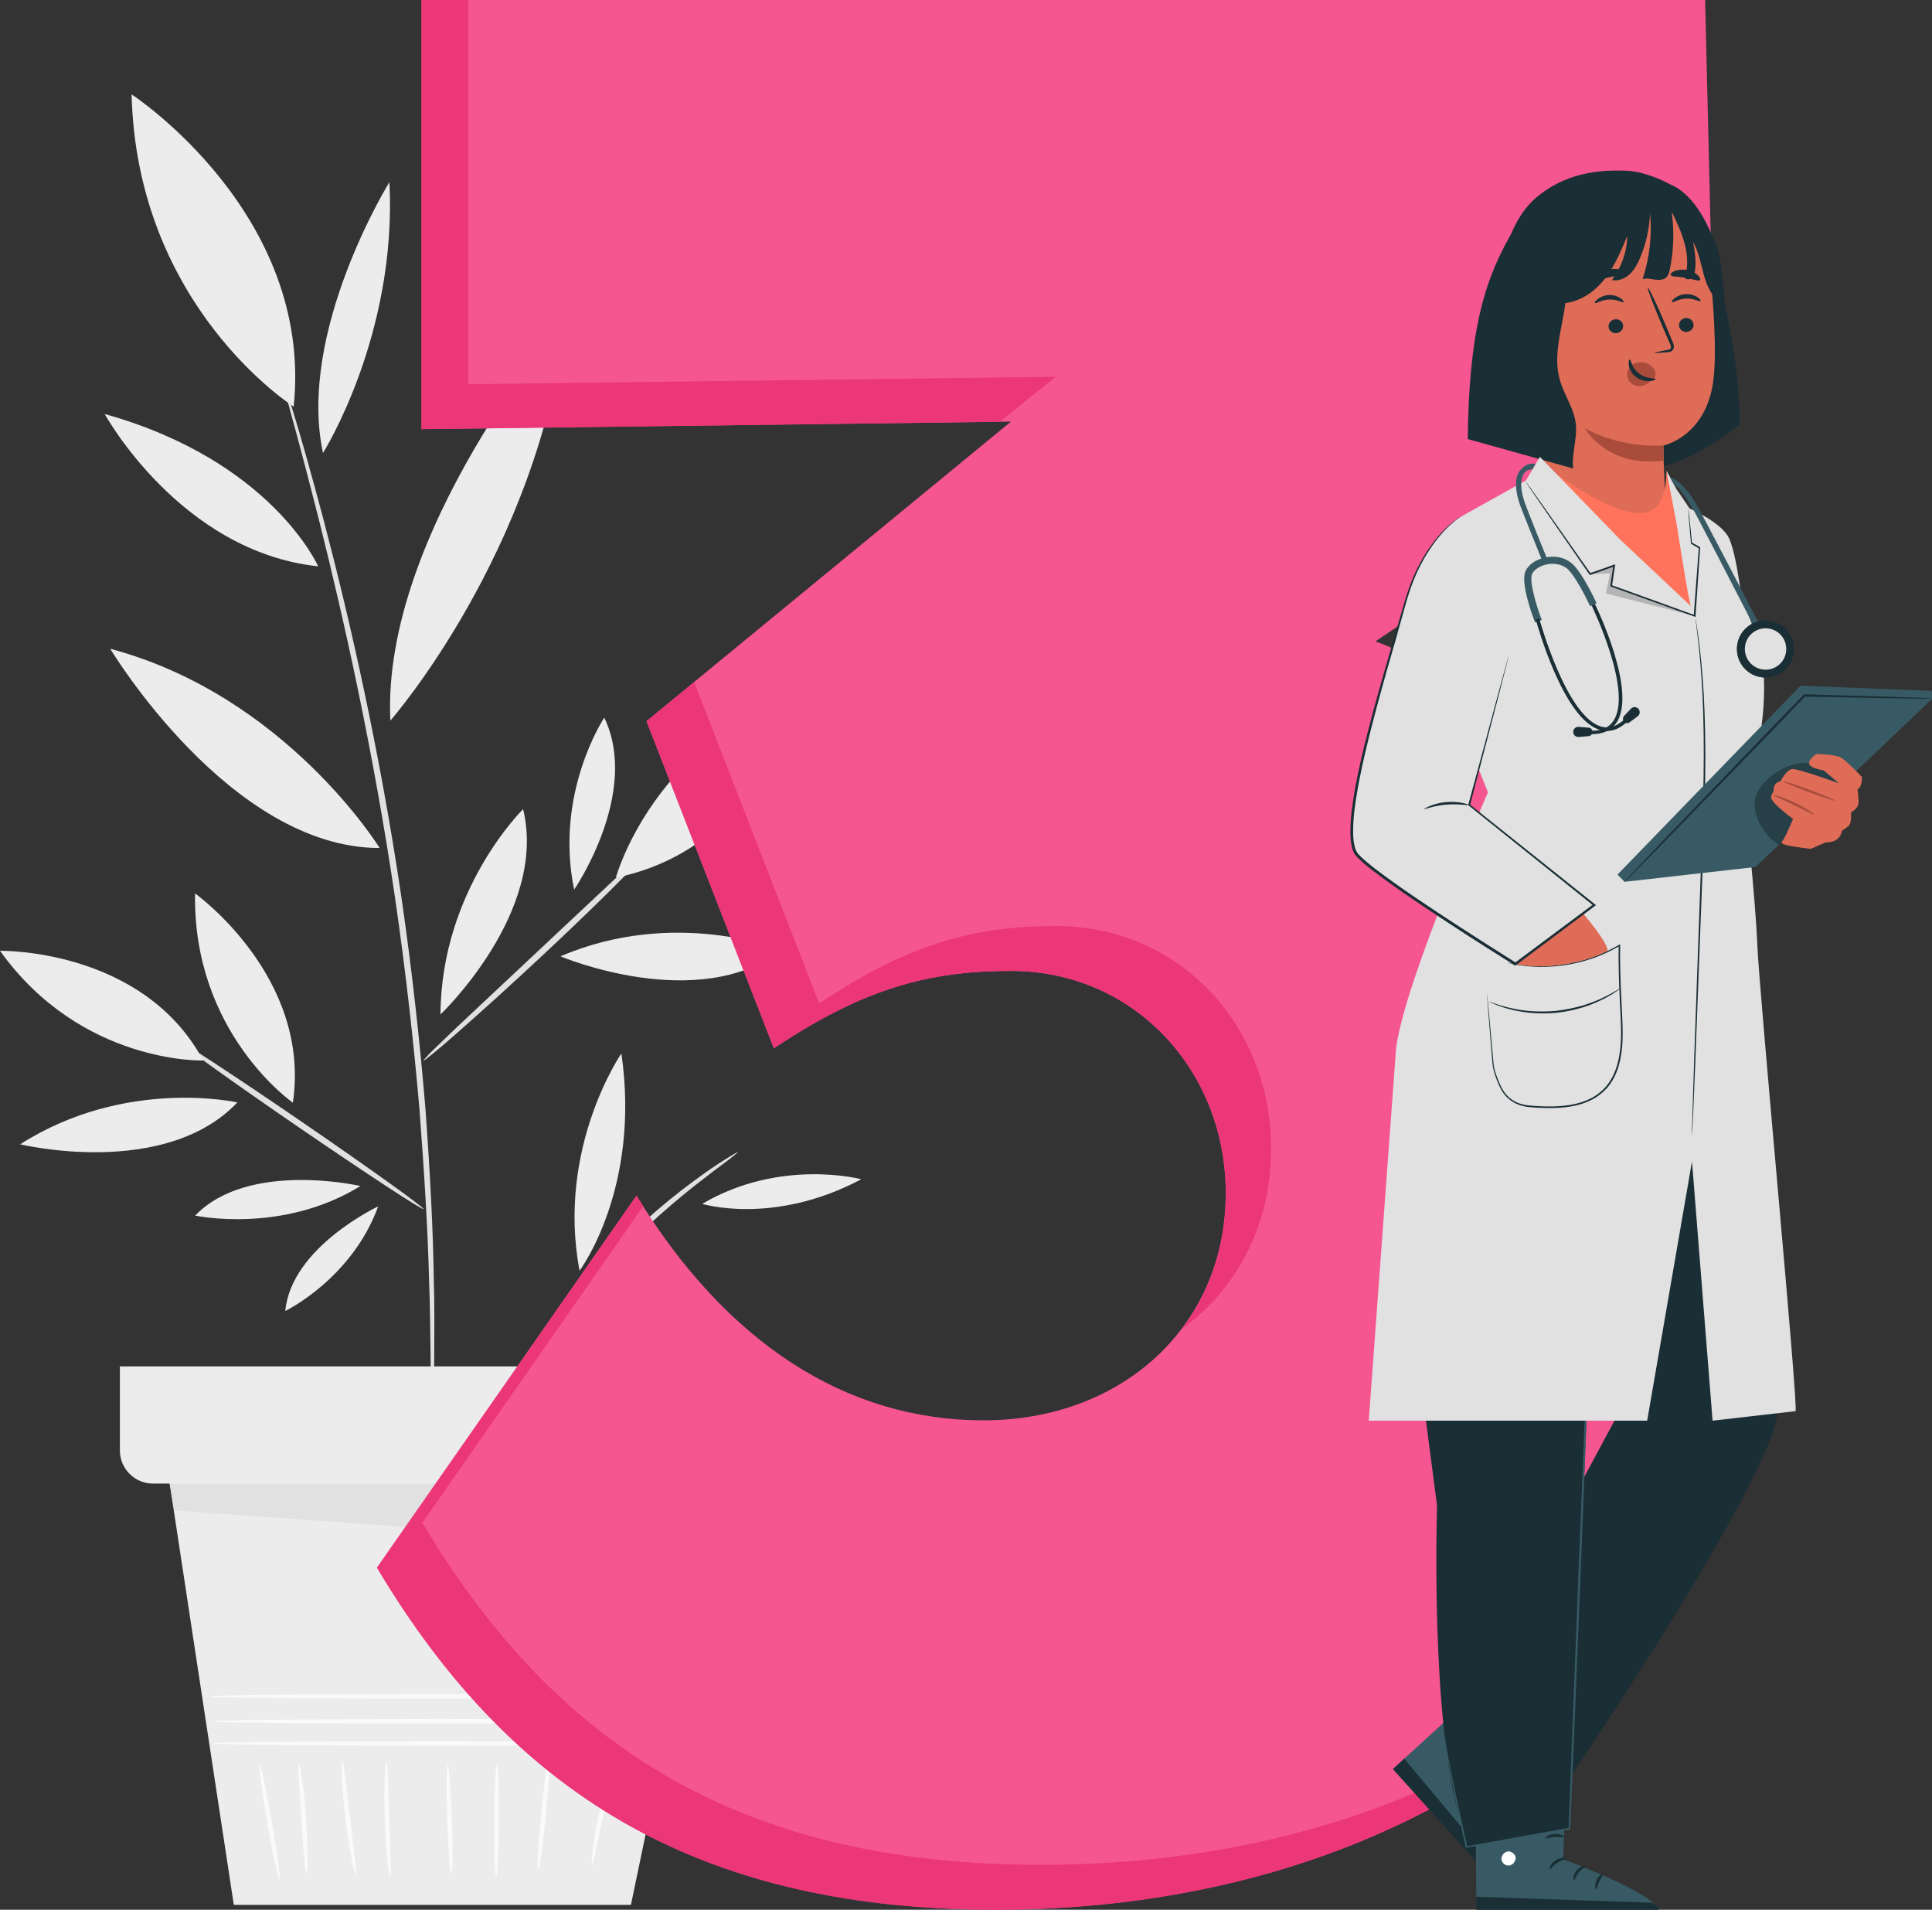<?xml version="1.0" encoding="UTF-8"?><svg id="Objects" xmlns="http://www.w3.org/2000/svg" viewBox="0 0 168.08 166.11"><rect x="0" y="0" width="168.08" height="166.11" fill="#333333" stroke="none"/><defs><style>.cls-1{fill:#f65690;}.cls-2{fill:#eb3677;}.cls-3{fill:#fff;}.cls-4{fill:#ececec;}.cls-5{fill:#fafafa;}.cls-6{fill:#ff735d;}.cls-7{fill:#df6c57;}.cls-8{fill:#e1e1e1;}.cls-9{fill:#a94c3c;}.cls-10{fill:#375a64;}.cls-11{fill:#1a2e35;}.cls-12{opacity:.2;}.cls-13{opacity:.3;}</style></defs><g><g><g><path class="cls-4" d="M38.32,88.24c.06-10.89,7.19-17.86,7.19-17.86,2.17,8.96-7.19,17.86-7.19,17.86Z"/><path class="cls-4" d="M48.76,83.18c10.02-4.29,19.24-.53,19.24-.53-7.35,5.57-19.24,.53-19.24,.53Z"/><path class="cls-4" d="M49.95,77.38c-1.74-8.42,2.62-14.96,2.62-14.96,3.15,6.56-2.62,14.96-2.62,14.96Z"/><path class="cls-4" d="M9.59,56.43c15.26,4.06,23.44,17.33,23.44,17.33-13.04,0-23.44-17.33-23.44-17.33Z"/><path class="cls-4" d="M33.96,62.68c-.79-16.45,15.28-35.06,15.28-35.06-2.43,20.42-15.28,35.06-15.28,35.06"/><path class="cls-4" d="M33.88,15.84c.68,13.34-5.78,23.56-5.78,23.56-2.27-10.58,5.78-23.56,5.78-23.56Z"/><path class="cls-4" d="M27.68,49.26c-12.02-1.29-18.57-13.25-18.57-13.25,14.54,4.07,18.57,13.25,18.57,13.25Z"/><path class="cls-4" d="M1.75,99.53c9.19-5.85,18.9-3.64,18.9-3.64-6.35,6.68-18.9,3.64-18.9,3.64Z"/><path class="cls-4" d="M32.9,104.93c-2.28,6.29-8.08,9.1-8.08,9.1,.51-5.55,8.08-9.1,8.08-9.1Z"/><path class="cls-4" d="M31.36,103.16c-6.84,4.21-14.38,2.57-14.38,2.57,4.63-4.82,14.38-2.57,14.38-2.57Z"/><path class="cls-8" d="M37.51,125.3s-.02-.08-.02-.24c0-.19,0-.43-.02-.72,0-.68,0-1.6,0-2.76,.01-1.2,.01-2.66-.02-4.36-.03-1.7-.03-3.63-.12-5.77-.1-4.28-.41-9.36-.84-15-.49-5.63-1.17-11.81-2.11-18.27-1.9-12.92-4.5-24.46-6.58-32.75-1.05-4.15-1.94-7.49-2.58-9.8-.3-1.12-.54-2.01-.72-2.66-.07-.28-.13-.51-.17-.7-.04-.16-.05-.24-.04-.24,0,0,.04,.07,.09,.23l.23,.68c.2,.65,.47,1.52,.82,2.63,.71,2.29,1.65,5.62,2.75,9.76,2.18,8.28,4.84,19.83,6.75,32.77,.94,6.47,1.61,12.66,2.08,18.31,.41,5.65,.68,10.74,.73,15.03,.07,2.14,.04,4.08,.04,5.78,0,1.7-.02,3.17-.07,4.36-.04,1.16-.07,2.08-.1,2.76-.02,.29-.03,.52-.04,.72-.01,.16-.02,.24-.03,.24Z"/><path class="cls-8" d="M15.44,90.49c.08-.12,4.94,3.06,10.85,7.11,5.91,4.05,10.63,7.44,10.55,7.56-.08,.12-4.94-3.06-10.85-7.11-5.91-4.05-10.63-7.44-10.55-7.56Z"/><path class="cls-8" d="M36.84,92.24s.24-.32,.75-.82c.6-.57,1.32-1.27,2.16-2.08,1.95-1.83,4.45-4.18,7.23-6.78,2.77-2.6,5.28-4.95,7.23-6.78,.86-.8,1.59-1.49,2.19-2.05,.52-.48,.82-.73,.85-.71,.03,.03-.22,.33-.7,.86-.47,.53-1.19,1.27-2.07,2.18-1.78,1.81-4.3,4.25-7.13,6.9-2.83,2.64-5.43,4.99-7.34,6.67-.95,.84-1.73,1.51-2.28,1.96-.55,.45-.86,.69-.89,.66Z"/><path class="cls-4" d="M0,82.7s12.43-.24,17.68,9.54c0,0-10.6,.35-17.68-9.54Z"/><path class="cls-4" d="M16.97,77.71s10.12,7.22,8.51,18.2c0,0-8.72-6.04-8.51-18.2Z"/><path class="cls-4" d="M70.26,59.92s-3.99,13.91-16.68,16.41c0,0,3.24-11.92,16.68-16.41Z"/><path class="cls-4" d="M11.45,8.21s15.85,10.34,14.1,27.16c0,0-13.65-8.64-14.1-27.16Z"/></g><path class="cls-8" d="M64.22,100.2s-.35,.32-1.03,.83c-.69,.5-1.66,1.24-2.84,2.17-2.37,1.87-5.5,4.64-8.58,8.07-3.08,3.43-5.49,6.85-7.1,9.4-.81,1.28-1.44,2.33-1.86,3.06-.43,.73-.68,1.13-.71,1.11-.03-.02,.16-.45,.53-1.21,.36-.77,.95-1.85,1.72-3.16,1.53-2.62,3.92-6.1,7.02-9.56,3.11-3.45,6.31-6.2,8.75-8.01,1.22-.91,2.23-1.6,2.96-2.05,.72-.45,1.13-.68,1.15-.65Z"/><path class="cls-4" d="M50.42,110.53c-2.02-10.71,3.64-18.9,3.64-18.9,1.7,11.79-3.64,18.9-3.64,18.9Z"/><path class="cls-4" d="M61.09,104.71c6.83-4.01,13.84-2.14,13.84-2.14-7.65,4.06-13.84,2.14-13.84,2.14Z"/></g><g><polygon class="cls-4" points="14.39 126.59 20.34 165.68 54.89 165.68 62.91 127.16 14.39 126.59"/><g><path class="cls-5" d="M58.08,151.64c0,.11-8.85,.2-19.77,.2s-19.78-.09-19.78-.2,8.85-.2,19.78-.2,19.77,.09,19.77,.2Z"/><path class="cls-5" d="M58.22,149.72c0,.11-8.91,.2-19.91,.2s-19.91-.09-19.91-.2,8.91-.2,19.91-.2,19.91,.09,19.91,.2Z"/><path class="cls-5" d="M58.15,147.55c0,.11-8.91,.2-19.91,.2s-19.91-.09-19.91-.2,8.91-.2,19.91-.2,19.91,.09,19.91,.2Z"/><path class="cls-5" d="M24.31,163.45c-.11,.02-.59-2.18-1.06-4.92-.48-2.74-.77-4.97-.66-4.99,.11-.02,.58,2.18,1.06,4.92,.47,2.74,.77,4.97,.66,4.99Z"/><path class="cls-5" d="M26.66,163.04c-.11,0-.25-2.15-.43-4.8-.18-2.65-.34-4.8-.23-4.82,.11-.01,.45,2.13,.63,4.79,.18,2.66,.13,4.83,.02,4.83Z"/><path class="cls-5" d="M30.94,163.03c-.11,.02-.58-2.18-.9-4.92-.32-2.75-.37-4.99-.26-5,.11,0,.34,2.22,.67,4.95,.32,2.73,.61,4.95,.5,4.97Z"/><path class="cls-5" d="M33.95,163.24c-.11,0-.39-2.23-.48-5-.09-2.78,.04-5.03,.15-5.02,.11,0,.16,2.25,.25,5.01,.09,2.76,.19,5.01,.07,5.02Z"/><path class="cls-5" d="M39.27,163.04c-.11,0-.27-2.12-.36-4.75-.09-2.63-.07-4.76,.04-4.76,.11,0,.27,2.12,.36,4.75,.09,2.63,.07,4.76-.04,4.76Z"/><path class="cls-5" d="M43.16,163.24c-.11,0-.18-2.2-.16-4.91,.02-2.71,.13-4.91,.24-4.91,.11,0,.18,2.2,.16,4.91-.02,2.71-.13,4.91-.24,4.91Z"/><path class="cls-5" d="M46.81,162.72c-.11-.01,.02-2.31,.29-5.13,.27-2.82,.59-5.11,.7-5.09,.11,.01-.02,2.31-.29,5.13-.27,2.82-.59,5.1-.7,5.09Z"/><path class="cls-5" d="M51.51,162.21c-.11-.01,.06-1.99,.58-4.37,.52-2.38,1.18-4.25,1.28-4.21,.11,.03-.38,1.94-.89,4.3-.52,2.36-.86,4.29-.98,4.28Z"/></g><path class="cls-4" d="M10.43,118.85v7.31c0,1.59,1.29,2.88,2.88,2.88H63.34c1.59,0,2.88-1.29,2.88-2.88v-7.31H10.43Z"/><polygon class="cls-8" points="14.76 129.05 15.18 131.38 61.35 134.67 62.52 129.05 14.76 129.05"/></g></g><g><path class="cls-1" d="M154.41,109.64c0,32.58-28.45,56.46-67.76,56.46-24.97,0-41.7-9.34-53.86-29.75l22.58-32.36c7.82,12.81,18.24,19.55,30.19,19.55s20.85-8.04,21.07-19.33c.22-10.86-7.82-19.76-18.68-19.76-7.17,0-12.81,1.52-20.63,6.73l-11.08-28.45,31.71-26.06-51.03,.65V-.24l111.41-.22,.87,36.27-29.54,19.98c19.33,7.17,34.75,29.75,34.75,53.86Z"/><g><path class="cls-2" d="M110.58,100.31c.22-10.86-7.82-19.76-18.68-19.76-7.17,0-12.81,1.52-20.63,6.73l-10.88-27.95-4.14,3.4,11.08,28.45c7.82-5.21,13.46-6.73,20.63-6.73,10.86,0,18.89,8.9,18.68,19.76-.08,4.36-1.44,8.22-3.76,11.33,4.7-3.44,7.58-8.81,7.7-15.24Z"/><path class="cls-2" d="M90.6,162.2c-24.97,0-41.7-9.34-53.86-29.75l19.22-27.54c-.19-.31-.39-.6-.58-.91l-22.58,32.36c12.16,20.41,28.88,29.75,53.86,29.75,22.86,0,42.04-8.09,54.1-21.27-12.1,10.85-29.64,17.36-50.15,17.36Z"/><polygon class="cls-2" points="91.84 32.77 40.74 33.42 40.74 -.25 36.65 -.24 36.65 37.33 86.97 36.69 91.84 32.77"/></g></g><g><g><g><g><path class="cls-10" d="M130.6,145.26l-9.42,8.61,10.66,11.77c1.06-1.09-2.19-9.22-2.19-9.22l5.88-5.69-4.93-5.48Z"/><path class="cls-3" d="M126.86,152.33c-.27-.17-.67-.1-.85,.16-.18,.26-.11,.67,.16,.84,.27,.18,.75,.1,.9-.18,.15-.28,.04-.75-.26-.86"/><path class="cls-11" d="M121.18,153.88l.98-.91,9.82,11.71s.24,.73-.18,1l-10.62-11.81Z"/><path class="cls-3" d="M129.88,156.56c-.06,.05-.35-.21-.79-.33-.44-.13-.82-.05-.84-.12-.04-.06,.38-.29,.92-.14,.53,.14,.78,.55,.71,.59Z"/><path class="cls-3" d="M130.49,158.26c-.04,.06-.37-.1-.79-.07-.42,.01-.73,.2-.78,.14-.06-.05,.22-.39,.74-.41,.52-.03,.88,.29,.83,.34Z"/><path class="cls-3" d="M129.65,160.3c-.07-.05,.1-.36,.6-.52,.45-.14,.82,.02,.79,.09-.02,.08-.34,.05-.71,.17-.37,.11-.63,.31-.68,.26Z"/><path class="cls-3" d="M131.17,155.2c-.07,.02-.23-.31-.55-.62-.31-.31-.65-.47-.63-.54,.01-.07,.45-.02,.81,.35,.37,.36,.43,.8,.36,.81Z"/><path class="cls-3" d="M132.32,153.66s-.26-.17-.53-.59c-.13-.21-.27-.48-.37-.79-.05-.16-.09-.32-.13-.5-.01-.09-.04-.18-.02-.3,0-.12,.12-.29,.28-.3,.15-.02,.28,.05,.36,.13,.08,.08,.13,.17,.17,.25,.09,.16,.15,.32,.21,.48,.1,.32,.14,.62,.14,.87,0,.5-.14,.79-.16,.78-.04,0,.02-.3-.03-.77-.02-.23-.07-.51-.18-.79-.05-.14-.12-.29-.2-.43-.08-.15-.18-.26-.26-.24-.03,0-.04,.01-.05,.07,0,.06,0,.14,.02,.22,.03,.17,.06,.32,.1,.47,.08,.3,.19,.56,.3,.77,.21,.42,.4,.66,.36,.69Z"/><path class="cls-3" d="M132.17,153.66s.08-.31,.43-.67c.18-.18,.42-.36,.72-.5,.15-.07,.32-.13,.49-.17,.18-.04,.41-.09,.64,.11,.11,.11,.11,.29,.06,.4-.04,.11-.11,.18-.16,.26-.12,.15-.26,.27-.4,.36-.28,.19-.59,.28-.84,.3-.51,.05-.8-.13-.78-.15,.01-.05,.3,.05,.76-.03,.22-.04,.48-.14,.72-.31,.12-.09,.23-.19,.33-.32,.11-.13,.17-.27,.11-.31-.05-.06-.24-.07-.38-.03-.16,.04-.31,.08-.45,.14-.28,.12-.51,.27-.69,.42-.36,.3-.52,.55-.56,.53Z"/></g><g><path class="cls-10" d="M128.33,153.56l.12,12.76,15.88-.07c-.1-1.52-8.33-4.53-8.33-4.53l.26-8.18h-7.93Z"/><path class="cls-3" d="M131.09,161.06c-.31,.09-.52,.43-.45,.74s.42,.53,.73,.45c.31-.08,.57-.49,.47-.79-.11-.3-.53-.53-.81-.38"/><path class="cls-11" d="M128.45,166.35l-.02-1.37,15.27,.52s.71,.31,.63,.81l-15.88,.04Z"/><path class="cls-11" d="M136.26,161.65c0,.08-.39,.11-.77,.37-.39,.24-.58,.58-.65,.55-.07-.01,.04-.48,.51-.77,.46-.3,.93-.21,.92-.14Z"/><path class="cls-11" d="M137.93,162.33c.02,.08-.32,.21-.58,.54-.27,.32-.34,.68-.41,.67-.07,.01-.13-.44,.2-.84,.33-.41,.79-.44,.79-.37Z"/><path class="cls-11" d="M138.88,164.32c-.07,.02-.18-.37,.02-.8,.19-.43,.56-.6,.59-.53,.04,.06-.19,.29-.35,.64-.16,.35-.19,.68-.26,.68Z"/><path class="cls-11" d="M136.11,159.78c-.03,.07-.39-.03-.83,0-.44,.02-.78,.17-.82,.11-.05-.06,.29-.34,.8-.37,.52-.03,.88,.21,.84,.27Z"/></g><g><g><path class="cls-11" d="M127.96,80.74s-1.01,3.56-1.13,3.82c-1.04,2.31-3.79,8.01-3.79,8.01,0,0-2.09,7.43-1.62,10.93,.47,3.5,3.6,27.45,3.6,27.45,0,0-.62,18.99,2.06,27.44l.49,2.24,8.95-1.59h0l1.98-47,5.46-31.08-16-.22Z"/><path class="cls-11" d="M150.3,85.01s3.94,32.01,4.41,37.13c.47,5.12-18.1,32.41-18.1,32.41l-7.84-9.26,11.96-22.23-4.03-22.14,5.3-19.98,7.54,.09,.76,3.98Z"/></g><path class="cls-10" d="M125.7,151.22s0,.23,.06,.65c.05,.43,.16,1.05,.31,1.87,.3,1.62,.78,3.97,1.43,6.91v.06h.08c2.53-.45,5.57-.99,8.96-1.58h.07v-.08c.25-6.14,.55-13.49,.87-21.36,.33-8.47,.64-16.33,.89-22.78h0c.67-5.17,1.23-9.45,1.61-12.45,.19-1.49,.33-2.66,.44-3.46,.05-.39,.08-.7,.11-.91,.02-.21,.03-.31,.03-.31,0,0-.02,.1-.05,.31l-.13,.91c-.11,.8-.27,1.97-.48,3.46-.41,2.99-.98,7.27-1.69,12.45h0c-.26,6.45-.58,14.31-.92,22.78-.31,7.88-.59,15.22-.83,21.37l.07-.08c-3.39,.61-6.42,1.15-8.95,1.61l.08,.05c-.67-2.93-1.17-5.28-1.49-6.9-.16-.81-.28-1.43-.34-1.86-.04-.21-.06-.37-.07-.48-.02-.11-.03-.16-.03-.16Z"/></g></g><g><g><path class="cls-11" d="M149.15,22.57s1.98,7.39,2.15,12.62l.06,1.74s-4.36,3.62-8.02,3.85l-3.07-7.54,8.89-10.67Z"/><g><g><g><path class="cls-11" d="M129.77,27.11c.83-3.61,1.15-7.8,4.15-10.15,2.23-1.74,4.76-2.23,7.59-2.11,1.39,.06,2.96,.7,4.17,1.39,1.66,.94,2.36,2.85,3.17,4.58,1.61,3.47,1.4,8.17,.31,9.48l-14.5,7.66c-2.9-1.51-4.71-2.11-5.17-5.97-.19-1.62-.08-3.27,.29-4.87Z"/><g><path class="cls-7" d="M134.26,19.82l9.13-2.69c2.94-.43,5.05,3.13,5.35,6.09,.34,3.28,.62,7.31,.33,9.78-.59,4.97-4.35,5.75-4.35,5.75,0-.02,0,.07,.02,1.54l.1,2.38c.04,.96-.22,1.93-.8,2.69-1.35,1.74-3.8,1.98-6.69,.91-1.68-.62-2.84-1.87-2.97-3.57l-1.59-21.05c-.05-.9,.59-1.69,1.49-1.82Z"/><path class="cls-11" d="M147.34,28.21c.03,.33-.24,.63-.59,.66-.35,.03-.65-.21-.68-.55-.02-.33,.24-.63,.58-.66,.35-.03,.65,.21,.68,.55Z"/><path class="cls-11" d="M147.95,26.19c-.08,.09-.57-.25-1.25-.22-.68,.02-1.17,.39-1.25,.31-.04-.04,.04-.19,.25-.35,.21-.17,.57-.33,.99-.35,.42-.01,.79,.13,1,.28,.22,.15,.29,.3,.26,.34Z"/><path class="cls-11" d="M141.21,28.32c.03,.33-.24,.63-.59,.66-.35,.03-.65-.21-.68-.55-.02-.33,.24-.63,.59-.66,.35-.03,.65,.21,.68,.55Z"/><path class="cls-11" d="M141.25,26.27c-.08,.09-.57-.25-1.25-.22-.68,.02-1.17,.39-1.25,.31-.04-.04,.04-.19,.25-.35,.21-.17,.57-.33,.99-.35,.42-.01,.79,.13,1,.28,.22,.15,.29,.3,.26,.34Z"/><path class="cls-11" d="M143.9,30.69s.42-.13,1.1-.24c.17-.02,.34-.07,.36-.19,.04-.13-.04-.31-.14-.51-.18-.41-.37-.85-.57-1.31-.79-1.86-1.37-3.39-1.29-3.42,.08-.03,.78,1.45,1.57,3.31,.19,.46,.37,.9,.55,1.31,.07,.2,.2,.42,.12,.68-.04,.13-.17,.23-.28,.27-.11,.04-.21,.04-.29,.05-.69,.06-1.12,.08-1.12,.05Z"/><path class="cls-9" d="M144.69,38.74s-3.45,.35-6.82-1.5c0,0,1.92,3.48,6.84,2.82l-.02-1.32Z"/><path class="cls-9" d="M141.7,32.05c.18-.33,.53-.51,.89-.53,.52-.04,.97,.12,1.32,.59,.12,.13,.13,.53,.08,.64-.04,.11,0,.06-.09,.13-.29,.28-.61,.56-.99,.67-.39,.11-.87,0-1.15-.37-.24-.33-.25-.81-.07-1.13Z"/><path class="cls-11" d="M141.79,31.27c.11-.01,.15,.73,.8,1.22,.66,.5,1.44,.38,1.45,.48,.01,.05-.17,.15-.5,.18-.33,.03-.81-.06-1.21-.36-.4-.3-.59-.73-.63-1.03-.04-.31,.03-.49,.08-.49Z"/><path class="cls-11" d="M141.51,23.78c-.05,.19-.74,.17-1.52,.34-.79,.16-1.41,.45-1.53,.3-.05-.07,.04-.26,.28-.46,.24-.2,.63-.41,1.11-.51,.47-.1,.92-.07,1.22,.02,.3,.09,.47,.22,.44,.31Z"/><path class="cls-11" d="M147.9,24.36c-.15,.13-.65-.1-1.28-.2-.62-.12-1.17-.06-1.27-.24-.04-.09,.06-.23,.32-.34,.25-.11,.65-.17,1.07-.1,.43,.07,.78,.27,.97,.46,.2,.19,.25,.36,.18,.42Z"/></g></g><path class="cls-11" d="M143.24,16.6s.02,.07,.02,.11h-.02v-.11Z"/></g><path class="cls-11" d="M136.86,40.74c-.14-1.3,.38-2.6,.23-3.89-.16-1.37-1.05-2.55-1.41-3.88-.58-2.13,.22-4.4,.51-6.61,1.24-.15,2.39-.89,3.21-1.85,.99-1.16,1.59-2.59,2.17-3.99-.03,1.38-.51,2.74-1.34,3.84,.55,.11,1.13-.12,1.54-.5,.41-.38,.68-.89,.9-1.4,.54-1.25,.83-2.6,.88-3.95,.18,1.94-.03,3.92-.65,5.77,.35-.11,.72-.01,1.07,.04,.36,.05,.77,.04,1.02-.22,.17-.17,.23-.42,.28-.66,.34-1.65,.4-3.36,.16-5.03,.44,.9,.88,1.82,1.13,2.79,.26,.97,.32,2.02,.02,2.97,.14,.18,.44,.15,.61,0,.17-.16,.23-.39,.27-.62,.13-.83-.02-1.68-.16-2.5,.49,.88,.66,1.89,.93,2.86,.27,.97,.71,1.96,1.55,2.51,.15-1.45,.09-2.44-.12-3.79-.17-1.04-.66-2.06-1.11-3.01-.51-1.06-1.21-2.1-2-2.79-1.46-1.28-2.06-.73-2.99-.24l-.11,.05s0-.05,0-.07l-.04-.2c-2.42-.54-4.99-.43-7.34,.34-1.75,.57-3.91,2.37-4.8,3.99l-.05,.09c-2.07,3.73-3.43,8.05-3.53,17.4h0l9.18,2.56Z"/></g></g><g><path class="cls-6" d="M135.12,41.01s5.35,4.05,7.96,3.59c2.09-.37,1.88-3.59,1.88-3.59l.87,2.24,2.19,8.76-.93,4.12-4.97-3.07-6.99-12.05Z"/><path class="cls-8" d="M153.37,57.92c-.56-5.62-7.5-15.34-7.5-15.34l-.89-1.65,.89,4.69s1.08,6.97,1.24,7.11c0,0-6.12-5.76-6.12-5.76l-7.02-7.23-1.22,2.05-5.6,3.12,.14,18.6,2.16,5.41s-7.16,16.17-7.99,22.2l-2.38,32.45h24.22l3.9-22.55,1.79,22.55,7.21-.83c.33,.22-3.17-36.53-3.32-40.6-.14-3.72-1.1-12.77-1.1-12.77,0,0,2.16-5.8,1.6-11.42Z"/><path class="cls-8" d="M146.88,44.18s2.58,1.1,3.42,2.41c.84,1.32,1.4,7.04,1.4,7.04l-4.09-6.9-.73-2.56Z"/><path class="cls-11" d="M146.88,44.18s0,.07,0,.21c.01,.15,.03,.35,.04,.61,.05,.54,.11,1.31,.19,2.28v.02h.02l.69,.41-.03-.05c-.12,1.59-.27,3.62-.44,5.92l.1-.07c-1.7-.61-3.56-1.29-5.5-1.99-.6-.21-1.18-.43-1.76-.63l.05,.09c.09-.6,.17-1.19,.26-1.77l.02-.13-.12,.04c-.72,.26-1.42,.51-2.1,.74l.09,.03c-1.65-2.35-3.06-4.35-4.06-5.78-.5-.7-.89-1.25-1.17-1.65l-.32-.43c-.07-.1-.11-.15-.12-.15,0,0,.03,.06,.1,.16l.3,.45c.27,.4,.66,.96,1.14,1.67,.99,1.44,2.39,3.45,4.02,5.81l.03,.05,.05-.02c.67-.24,1.38-.48,2.1-.74l-.1-.09c-.08,.58-.17,1.17-.26,1.77v.06l.05,.02c.58,.21,1.16,.42,1.76,.63,1.95,.7,3.81,1.37,5.51,1.98l.09,.03v-.1c.16-2.3,.29-4.33,.4-5.93v-.03l-.03-.02c-.25-.14-.48-.27-.7-.39l.02,.04c-.1-.96-.18-1.73-.23-2.27l-.07-.6c-.02-.14-.03-.21-.03-.21Z"/><g class="cls-12"><polygon points="138.35 49.94 140.07 49.88 139.71 51.62 147.45 53.59 140.19 50.97 140.44 49.19 138.35 49.94"/></g></g><path class="cls-11" d="M140.97,85.97s-.13,.11-.38,.28c-.12,.09-.28,.19-.47,.3-.19,.11-.4,.24-.64,.35-.24,.12-.51,.25-.81,.37-.29,.13-.62,.23-.96,.35-.69,.21-1.47,.38-2.29,.47-.83,.08-1.62,.07-2.34,0-.36-.04-.7-.08-1.01-.15-.32-.05-.61-.13-.87-.2-.27-.06-.5-.15-.7-.22-.21-.06-.38-.13-.52-.2-.28-.12-.43-.19-.43-.2,0,0,.16,.04,.45,.15,.14,.05,.32,.12,.52,.17,.21,.06,.44,.14,.7,.19,.26,.06,.55,.13,.86,.18,.31,.06,.65,.09,1,.13,.71,.05,1.5,.06,2.31-.02,.82-.09,1.59-.26,2.27-.45,.34-.11,.66-.21,.96-.33,.3-.11,.57-.23,.81-.35,.25-.11,.46-.23,.65-.33,.19-.1,.35-.19,.48-.27,.26-.16,.4-.24,.41-.23Z"/><path class="cls-11" d="M129.36,86.42s0,.04,.02,.11l.03,.31c.03,.28,.07,.68,.12,1.2,.1,1.05,.23,2.56,.4,4.41,.03,.46,.19,.93,.37,1.4,.19,.47,.39,.97,.76,1.37,.35,.41,.85,.71,1.41,.84,.28,.07,.57,.1,.87,.12,.3,.02,.6,.04,.91,.05,.62,.02,1.25,.01,1.89-.06,.64-.07,1.28-.21,1.9-.47,.62-.25,1.18-.64,1.64-1.15,.45-.51,.77-1.15,.98-1.82,.28-.92,.36-1.88,.37-2.8,0-.93-.06-1.84-.1-2.73-.09-1.77-.14-3.45-.11-4.98l.09,.05c-1.32,.77-2.65,1.25-3.86,1.51-1.21,.27-2.29,.33-3.18,.32-.89-.02-1.58-.12-2.04-.2-.23-.04-.41-.09-.53-.11l-.13-.03s-.05-.01-.04-.01,.02,0,.05,0l.14,.02c.12,.02,.3,.06,.53,.09,.47,.07,1.16,.16,2.04,.17,.88,0,1.96-.06,3.15-.34,1.2-.27,2.51-.75,3.82-1.51l.09-.05v.11c-.03,1.53,.03,3.2,.12,4.97,.04,.89,.1,1.8,.1,2.73,0,.94-.09,1.9-.37,2.84-.21,.69-.54,1.34-1.01,1.87-.47,.52-1.06,.93-1.69,1.18-.63,.27-1.29,.41-1.93,.48-.65,.07-1.29,.08-1.91,.06-.31-.01-.62-.03-.92-.05-.3-.02-.6-.05-.89-.13-.58-.14-1.1-.46-1.47-.88-.38-.42-.58-.93-.77-1.4-.18-.48-.33-.95-.37-1.43-.15-1.86-.27-3.37-.36-4.42l-.09-1.2-.02-.31c0-.07,0-.11,0-.11Z"/><path class="cls-11" d="M147.2,98.67s0-.04,0-.12v-.34l.04-1.31c.04-1.14,.09-2.78,.15-4.81,.14-4.07,.34-9.67,.56-15.86,.11-3.1,.23-6.05,.26-8.73,.04-2.68,0-5.1-.1-7.13-.1-2.03-.26-3.66-.39-4.79-.06-.56-.13-1-.16-1.3l-.04-.34c0-.08-.01-.12,0-.12,0,0,.01,.04,.02,.11l.05,.34c.04,.3,.12,.73,.19,1.29,.15,1.13,.32,2.76,.44,4.79,.11,2.03,.17,4.45,.13,7.14-.03,2.69-.14,5.64-.25,8.74-.23,6.19-.45,11.8-.6,15.86-.08,2.02-.15,3.66-.2,4.81-.03,.56-.05,1-.06,1.31l-.02,.34c0,.08,0,.12-.01,.12Z"/><g><g><g><path class="cls-10" d="M134.22,48.88l.42-.18s-.95-2.27-1.87-4.66c-.37-.95-.5-1.73-.39-2.34,.09-.53,.37-.87,.92-.87l.29-.48c-.81-.17-1.53,.53-1.66,1.28-.12,.69,.02,1.56,.42,2.59,.93,2.39,1.87,4.64,1.87,4.67Z"/><path class="cls-10" d="M133.55,54.14l.58-.22c-.47-1.22-1.12-3.39-.84-4,.17-.37,.66-.69,1.24-.82,.69-.15,1.35-.02,1.82,.37,.66,.56,1.66,2.54,1.99,3.26l.56-.26c-.05-.11-1.25-2.71-2.16-3.47-.61-.52-1.47-.7-2.35-.5-.78,.17-1.42,.62-1.67,1.17-.47,1.02,.61,3.91,.83,4.48Z"/><path class="cls-11" d="M139.8,63.58c.72,0,1.42-.38,2.09-1.14l-.23-.21c-.74,.84-1.51,1.17-2.27,.99-3.1-.73-5.45-9.33-5.48-9.42l-.3,.08c.1,.36,2.43,8.87,5.7,9.64,.16,.04,.32,.06,.48,.06Z"/></g><path class="cls-11" d="M141.3,62.79h0c.13,.13,.34,.14,.48,.03l.67-.5c.21-.14,.26-.41,.13-.62h0c-.16-.23-.49-.27-.68-.07l-.6,.63c-.14,.15-.14,.38,0,.52Z"/><g><path class="cls-11" d="M138.48,63.86c.96,0,1.66-.32,2.11-.94,1.9-2.67-1.68-10.08-1.84-10.39l-.28,.14c.04,.08,3.66,7.56,1.86,10.08-.47,.66-1.29,.92-2.45,.77l-.04,.31c.22,.03,.43,.04,.63,.04Z"/><path class="cls-11" d="M138.54,63.69h0c-.01,.18-.16,.33-.34,.34l-.83,.07c-.24,.03-.47-.14-.5-.38h0c-.04-.28,.19-.52,.47-.5l.87,.07c.2,.02,.35,.19,.34,.4Z"/></g></g><g><path class="cls-10" d="M152.47,54.23l.51-.09c-.2-.4-5.12-9.86-5.41-10.28-.05-.07-.11-.18-.18-.29-.14-.23-.31-.51-.48-.72-.48-.6-1.02-1.17-1.63-1.35l.4,.72c.37,.15,.44,.38,.87,.91,.15,.19,.31,.46,.44,.67,.07,.12,.14,.23,.2,.31,.23,.33,3.88,7.41,5.27,10.11Z"/><g><path class="cls-11" d="M151.11,56.45c0,1.37,1.11,2.48,2.48,2.48s2.48-1.11,2.48-2.48-1.11-2.48-2.48-2.48-2.48,1.11-2.48,2.48Z"/><path class="cls-11" d="M151.11,56.45c0,1.37,1.11,2.48,2.48,2.48s2.48-1.11,2.48-2.48-1.11-2.48-2.48-2.48-2.48,1.11-2.48,2.48Z"/><path class="cls-8" d="M151.8,56.45c0,.99,.8,1.8,1.8,1.8s1.8-.8,1.8-1.8-.8-1.8-1.8-1.8-1.8,.8-1.8,1.8Z"/></g></g></g></g></g><g><g><polygon class="cls-10" points="156.64 59.64 140.72 76.07 141.33 76.7 152.73 75.41 168.08 60.79 168.06 60.09 156.64 59.64"/><g class="cls-13"><path d="M159.62,67.3c-.73-.7-1.78-1.02-2.79-.94-1.01,.08-1.97,.53-2.76,1.16-.63,.51-1.19,1.17-1.37,1.96-.32,1.38,.81,3.31,2.07,3.98h0c1.59-1.28,3.13-3.23,4.72-4.51,.24-.19,.49-.41,.55-.7,.07-.36-.16-.71-.42-.96Z"/></g><path class="cls-11" d="M168.02,60.76s-.07,0-.21,.01h-.61c-.55,0-1.32-.01-2.28-.03-1.97-.04-4.72-.09-7.93-.15l.07-.03c-1.23,1.28-2.58,2.68-3.99,4.14-3.22,3.32-6.14,6.32-8.27,8.51-1.05,1.07-1.91,1.94-2.52,2.56-.29,.29-.52,.52-.69,.69-.16,.16-.25,.24-.25,.23,0,0,.07-.09,.22-.26,.16-.18,.39-.42,.67-.72,.6-.63,1.44-1.52,2.48-2.61,2.12-2.2,5.02-5.22,8.22-8.55,1.41-1.46,2.76-2.85,4-4.13l.03-.03h.04c3.21,.09,5.96,.17,7.93,.23,.96,.03,1.73,.06,2.28,.08,.25,.01,.45,.02,.61,.03,.14,0,.21,.02,.21,.02Z"/></g><g><path class="cls-7" d="M158.05,65.58s1.54,.03,2.05,.28c.5,.25,1.89,1.73,1.89,1.73,0,0,0,1-.4,1.04,0,0,.04,.12,.08,.68,.04,.56,.12,.88-.64,1.36,0,0,.08,.92-.2,1.16-.28,.24-.6,.44-.6,.44,0,0-.04,1.02-1.4,1l-1.28,.56s-2.84-.27-2.54-.6c.3-.33,.98-2,.98-2,0,0-1.94-1.42-1.9-1.86,.04-.44,.2-.48,.2-.48,0,0-.08-.84,.6-.92,0,0,.52-1.04,1.04-1.08,.52-.04,4.05,1.24,4.05,1.24l-1.32-1.12s-1.32-.2-1.28-.64c.04-.44,.68-.8,.68-.8Z"/><path class="cls-9" d="M157.82,70.87c-.03,.05-.8-.4-1.79-.87-.99-.48-1.81-.81-1.79-.86,.02-.05,.89,.19,1.89,.67,1,.48,1.73,1.01,1.7,1.06Z"/><path class="cls-9" d="M159.66,69.64c-.02,.05-1.05-.28-2.3-.75-1.25-.47-2.25-.89-2.23-.94,.02-.05,1.05,.28,2.3,.75,1.25,.47,2.25,.89,2.23,.94Z"/></g></g><path class="cls-7" d="M137.73,79.46s2.11,2.44,2.13,3.24c0,0-3.49,1.93-8.02,1.17l5.89-4.4Z"/><g><path class="cls-8" d="M127.14,44.9s-3.33,1.86-4.91,7.6c-1.69,6.15-6.12,19.76-4.14,21.91s13.74,9.45,13.74,9.45l6.87-5.13-10.88-8.71,3.46-13.09"/><path class="cls-11" d="M131.28,56.93s-.01,.08-.05,.23l-.17,.68c-.15,.61-.38,1.48-.67,2.61-.59,2.27-1.44,5.55-2.5,9.59l-.03-.08c3.08,2.46,6.79,5.42,10.89,8.69l.1,.08-.11,.08c-2.16,1.62-4.47,3.35-6.86,5.14l-.06,.04-.06-.04c-1.7-1.06-3.47-2.18-5.26-3.35-2.44-1.6-4.83-3.17-7.02-4.84-.55-.42-1.08-.84-1.55-1.37-.23-.29-.31-.64-.37-.98-.03-.17-.05-.34-.06-.51-.02-.17-.02-.34-.02-.5,0-1.34,.2-2.63,.42-3.88,.46-2.49,1.07-4.82,1.66-7,.59-2.17,1.18-4.18,1.72-6.02,.27-.92,.52-1.79,.76-2.62,.23-.83,.48-1.61,.76-2.32,.57-1.42,1.26-2.55,1.91-3.4,.65-.86,1.27-1.43,1.71-1.78,.22-.18,.4-.3,.52-.38,.12-.08,.19-.11,.19-.11,0,0-.06,.04-.18,.13-.12,.08-.29,.21-.5,.39-.43,.36-1.03,.94-1.66,1.8-.63,.86-1.31,1.98-1.86,3.39-.27,.71-.52,1.48-.74,2.31-.23,.83-.48,1.71-.74,2.63-.53,1.84-1.11,3.85-1.69,6.02-.58,2.17-1.18,4.5-1.63,6.98-.22,1.24-.42,2.53-.41,3.84,0,.16,0,.33,.02,.49,0,.16,.03,.33,.06,.49,.02,.16,.08,.31,.11,.47,.07,.14,.12,.3,.22,.41,.43,.48,.98,.91,1.51,1.33,2.18,1.66,4.57,3.23,7.01,4.83,1.79,1.16,3.56,2.29,5.25,3.35h-.12c2.39-1.78,4.7-3.5,6.87-5.12v.16c-4.09-3.28-7.79-6.26-10.87-8.72l-.04-.03v-.05c1.1-4.04,1.97-7.3,2.58-9.57,.31-1.12,.54-2,.71-2.6l.19-.67c.04-.15,.07-.23,.07-.23Z"/></g><path class="cls-11" d="M123.86,70.37s.78-.5,1.91-.6c1.12-.11,2.01,.19,1.99,.24-.01,.07-.89-.12-1.97-.02-1.08,.09-1.9,.44-1.93,.38Z"/></g></svg>